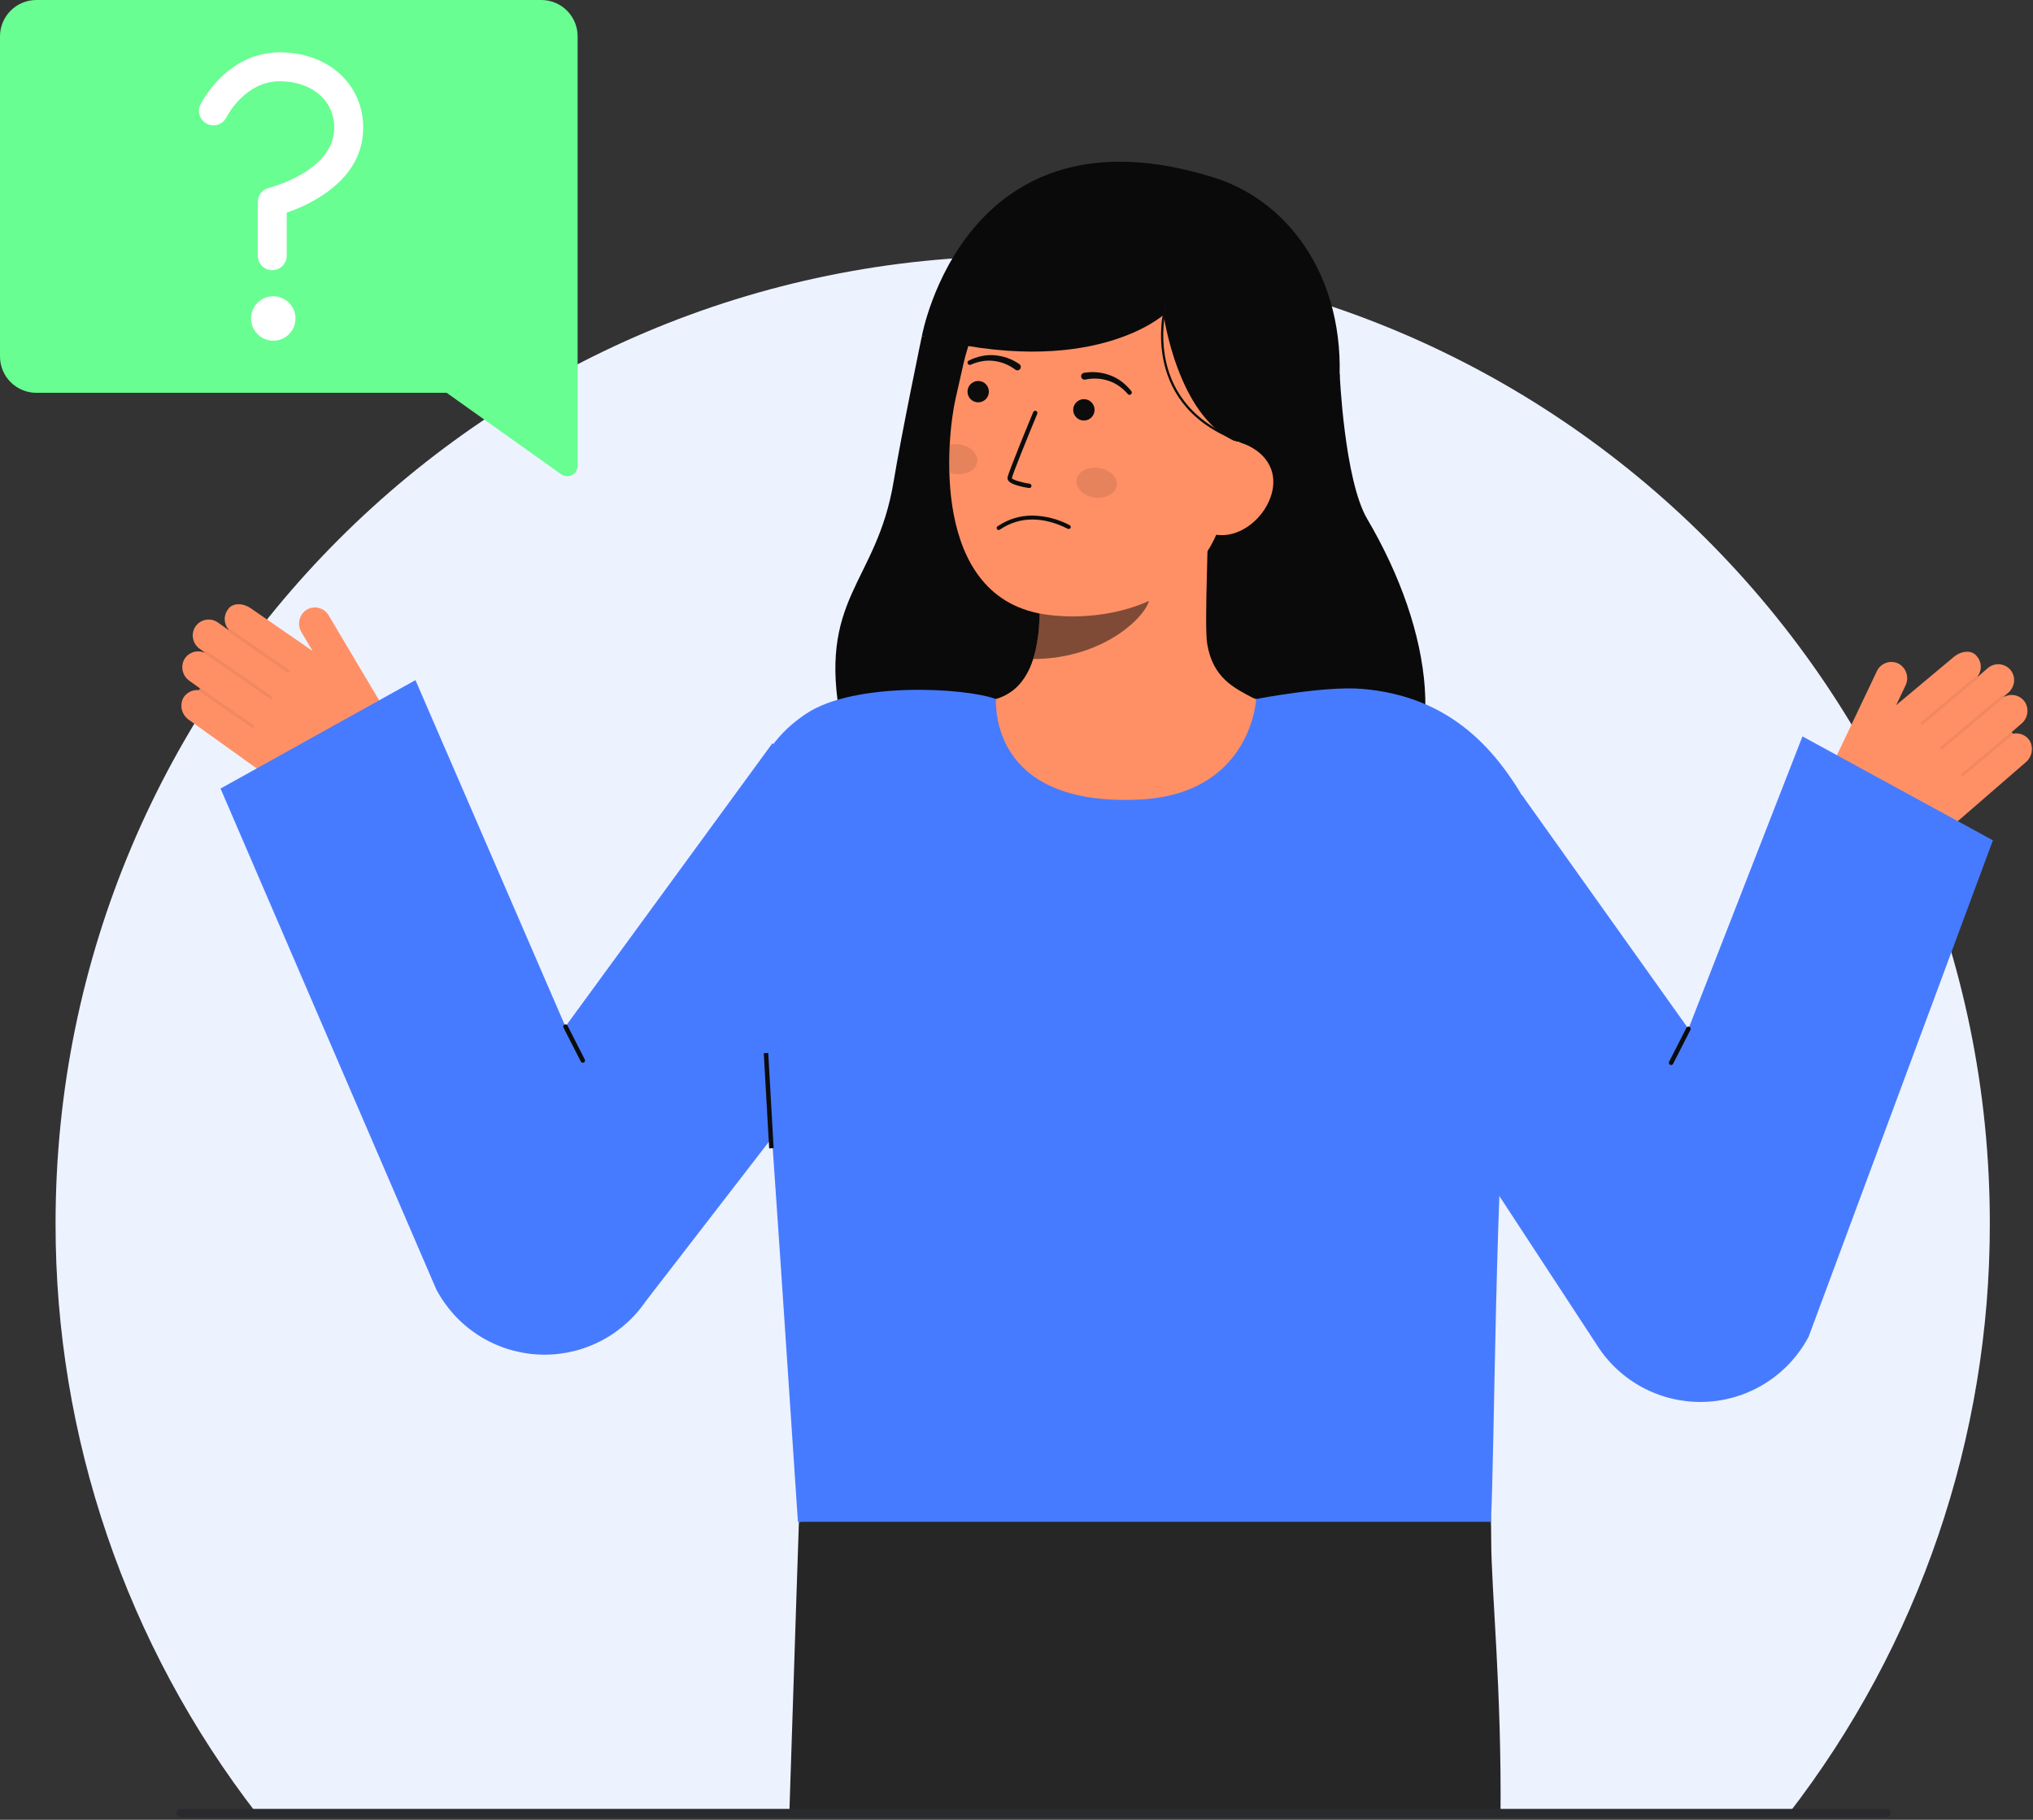 <svg width="286" height="256" viewBox="0 0 286 256" fill="none" xmlns="http://www.w3.org/2000/svg">
<rect x="0" y="0" width="286" height="256" fill="#333333" stroke="none"/>
<path d="M279.923 172.064C279.97 202.159 269.993 231.412 251.567 255.206H36.176C17.75 231.412 7.773 202.159 7.82 172.064C7.82 96.924 68.735 36.016 143.875 36.016C219.014 36.016 279.923 96.926 279.923 172.064Z" fill="white"/>
<path opacity="0.1" d="M279.923 172.064C279.97 202.159 269.993 231.412 251.567 255.206H36.176C17.75 231.412 7.773 202.159 7.82 172.064C7.82 96.924 68.735 36.016 143.875 36.016C219.014 36.016 279.923 96.926 279.923 172.064Z" fill="#477BFF"/>
<path d="M211.088 255.645H153.862L150.428 209.972L209.038 212.036C209.038 212.036 209.747 206.711 209.782 216.805C209.806 223.807 211.268 237.69 211.088 255.645Z" fill="#262626"/>
<path d="M174.671 207.348C174.618 208.435 174.559 209.529 174.488 210.616C173.576 225.766 171.481 240.822 168.221 255.645H111.026C111.771 232.454 112.391 214.085 112.391 214.085L150.428 209.972L152.709 209.722L174.671 207.348Z" fill="#262626"/>
<path d="M188.465 52.58C188.465 52.58 189.114 67.518 192.341 73.008C201.639 88.811 204.03 106.402 194.143 115.333C184.256 124.263 122.548 122.954 118.363 101.786C114.841 83.965 123.331 82.254 125.726 67.676C126.81 61.08 129.691 47.262 129.691 47.262" fill="#0A0A0A"/>
<path d="M135.666 99.46C135.772 99.446 136.954 119.063 159.744 117.353C175.522 116.171 181.147 99.432 181.509 99.432C179.807 99.07 176.943 98.544 176.187 98.141C173.703 96.806 170.629 95.418 169.828 90.593C169.367 87.812 170.15 73.586 169.909 70.773L145.69 76.178C146.029 82.121 148.398 95.895 140.096 98.335C138.715 98.737 137.227 99.106 135.666 99.46Z" fill="#FF9065"/>
<path opacity="0.52" d="M145.351 92.704C145.731 91.481 145.975 90.221 146.08 88.945C146.346 86.034 146.293 83.103 145.921 80.203C150.844 79.539 155.481 77.507 159.306 74.338C159.755 75.999 162.229 83.256 161.544 84.834C160.25 87.818 154.168 92.704 145.351 92.704Z" fill="#0C0C0C"/>
<path d="M147.52 86.504C157.045 87.652 169.484 84.119 172.339 71.466L174.914 60.05C177.769 47.398 173.437 35.642 161.525 32.953C149.612 30.265 138.393 38.514 135.539 51.168L134.399 56.222C133.304 61.076 130.528 84.46 147.52 86.504Z" fill="#FF9065"/>
<path d="M145.243 72.527C147.071 72.561 148.866 73.025 150.483 73.88C150.548 73.915 150.597 73.975 150.619 74.046C150.641 74.117 150.635 74.194 150.602 74.26C150.568 74.326 150.51 74.377 150.44 74.401C150.37 74.425 150.293 74.421 150.226 74.39C146.738 72.631 143.469 72.646 140.771 74.433C140.716 74.471 140.66 74.506 140.601 74.538C140.534 74.566 140.459 74.568 140.39 74.542C140.322 74.516 140.266 74.465 140.234 74.4C140.202 74.334 140.197 74.259 140.219 74.189C140.24 74.12 140.288 74.061 140.352 74.025C140.373 74.013 140.409 73.99 140.458 73.957C141.875 73.015 143.541 72.517 145.243 72.527Z" fill="#0C0C0C"/>
<path d="M144.778 68.653H144.754C144.264 68.579 143.779 68.477 143.301 68.35C142.586 68.153 141.646 67.818 141.739 67.176C141.844 66.445 144.99 58.843 145.348 57.978C145.363 57.94 145.385 57.905 145.414 57.875C145.442 57.845 145.477 57.822 145.514 57.805C145.552 57.789 145.593 57.781 145.634 57.78C145.675 57.78 145.716 57.788 145.754 57.804C145.792 57.82 145.827 57.843 145.856 57.872C145.885 57.902 145.907 57.937 145.923 57.975C145.938 58.013 145.945 58.054 145.944 58.095C145.943 58.137 145.934 58.177 145.918 58.215C144.576 61.452 142.42 66.772 142.349 67.265C142.438 67.487 143.627 67.867 144.844 68.043C144.923 68.055 144.994 68.097 145.042 68.159C145.091 68.222 145.113 68.301 145.105 68.38C145.097 68.459 145.058 68.532 144.998 68.583C144.937 68.635 144.859 68.661 144.78 68.656L144.778 68.653Z" fill="#0C0C0C"/>
<path d="M184.368 64.39L173.689 62.044C165.663 58.466 163.692 44.286 163.692 44.286C163.692 44.286 153.467 53.58 129.693 47.262C129.693 47.262 135.664 14.009 170.73 24.961C182.036 28.492 189.829 40.281 188.272 55.622C187.178 66.37 184.368 64.39 184.368 64.39Z" fill="#0A0A0A"/>
<path d="M170.729 75.153C174.349 75.97 178.158 72.758 178.975 69.139C179.792 65.52 177.307 62.86 173.685 62.043L171.272 64.048L167.617 74.455L170.729 75.153Z" fill="#FF9065"/>
<path d="M143.401 51.22C142.362 50.496 141.147 50.066 139.884 49.972C139.263 49.923 138.637 49.967 138.029 50.104C137.427 50.236 136.843 50.444 136.293 50.722C136.217 50.758 136.158 50.822 136.129 50.901C136.1 50.98 136.102 51.066 136.136 51.143C136.17 51.22 136.232 51.28 136.31 51.312C136.388 51.343 136.475 51.343 136.552 51.311L136.575 51.302C137.083 51.074 137.618 50.911 138.166 50.816C138.708 50.719 139.262 50.705 139.808 50.774C140.892 50.903 141.923 51.316 142.796 51.972L142.824 51.994C142.925 52.073 143.054 52.109 143.181 52.093C143.308 52.077 143.424 52.011 143.503 51.91C143.582 51.809 143.617 51.681 143.601 51.553C143.585 51.426 143.52 51.31 143.418 51.231L143.401 51.22Z" fill="#0C0C0C"/>
<path d="M152.731 53.383C153.8 53.16 154.909 53.224 155.945 53.568C156.469 53.738 156.964 53.987 157.414 54.304C157.87 54.623 158.284 54.998 158.647 55.421L158.663 55.439C158.72 55.5 158.798 55.537 158.882 55.541C158.965 55.546 159.047 55.518 159.11 55.463C159.174 55.408 159.213 55.331 159.22 55.248C159.227 55.164 159.202 55.081 159.149 55.017C158.769 54.531 158.329 54.095 157.84 53.719C157.348 53.337 156.801 53.031 156.217 52.811C155.035 52.358 153.752 52.231 152.504 52.444C152.44 52.454 152.379 52.476 152.324 52.51C152.269 52.543 152.221 52.588 152.183 52.64C152.145 52.693 152.119 52.752 152.104 52.816C152.09 52.879 152.089 52.944 152.1 53.007C152.111 53.071 152.135 53.132 152.171 53.186C152.206 53.24 152.252 53.287 152.305 53.323C152.359 53.359 152.419 53.384 152.482 53.397C152.546 53.409 152.611 53.409 152.674 53.396L152.694 53.392L152.731 53.383Z" fill="#0C0C0C"/>
<path d="M173.668 61.907L173.785 61.613C160.336 56.249 164.132 42.999 164.172 42.866L163.869 42.775C163.83 42.911 159.946 56.434 173.668 61.907Z" fill="#0C0C0C"/>
<path d="M137.612 56.6C138.443 56.6 139.116 55.927 139.116 55.096C139.116 54.265 138.443 53.592 137.612 53.592C136.782 53.592 136.108 54.265 136.108 55.096C136.108 55.927 136.782 56.6 137.612 56.6Z" fill="#0C0C0C"/>
<path d="M152.48 59.159C153.31 59.159 153.984 58.486 153.984 57.655C153.984 56.824 153.31 56.151 152.48 56.151C151.649 56.151 150.976 56.824 150.976 57.655C150.976 58.486 151.649 59.159 152.48 59.159Z" fill="#0C0C0C"/>
<path opacity="0.1" d="M157.109 68.312C157.274 67.163 156.137 66.05 154.57 65.826C153.004 65.602 151.601 66.352 151.436 67.501C151.272 68.65 152.409 69.763 153.975 69.987C155.542 70.211 156.945 69.461 157.109 68.312Z" fill="#0C0C0C"/>
<path opacity="0.1" d="M137.484 64.994C137.317 66.142 135.914 66.89 134.347 66.669C134.076 66.63 133.811 66.563 133.554 66.469C133.512 65.095 133.539 63.774 133.608 62.555C134.046 62.456 134.5 62.44 134.944 62.507C136.511 62.727 137.647 63.842 137.484 64.994Z" fill="#0C0C0C"/>
<path d="M25.714 98.308C25.924 97.893 26.257 97.553 26.669 97.335C27.08 97.118 27.549 97.033 28.01 97.093C28.006 97.066 28.009 97.037 28.018 97.011C28.027 96.984 28.043 96.961 28.064 96.942C28.084 96.922 28.109 96.909 28.136 96.902C28.164 96.894 28.192 96.894 28.219 96.9L26.663 95.784C26.197 95.466 25.863 94.989 25.721 94.443C25.579 93.897 25.64 93.318 25.892 92.813C26.158 92.323 26.595 91.948 27.121 91.762C27.646 91.576 28.222 91.592 28.737 91.807C28.733 91.785 28.748 91.764 28.751 91.741L28.112 91.283C27.674 90.981 27.355 90.537 27.207 90.026C27.059 89.515 27.092 88.969 27.301 88.48C27.438 88.176 27.641 87.906 27.895 87.69C28.149 87.474 28.448 87.317 28.77 87.23C29.092 87.144 29.429 87.13 29.757 87.189C30.085 87.249 30.396 87.38 30.667 87.575L32.143 88.632C32.147 88.623 32.143 88.613 32.149 88.605C32.155 88.597 32.171 88.594 32.179 88.585C31.84 88.204 31.64 87.719 31.613 87.21C31.586 86.7 31.733 86.197 32.029 85.782C32.728 84.661 34.334 84.89 35.289 85.574L43.975 91.574L42.422 88.96C42.11 88.457 42.001 87.855 42.116 87.274C42.231 86.694 42.561 86.178 43.041 85.832C43.296 85.662 43.582 85.546 43.883 85.49C44.183 85.434 44.492 85.44 44.79 85.508C45.089 85.575 45.37 85.703 45.617 85.882C45.865 86.062 46.073 86.291 46.229 86.553L54.707 100.826C55.702 102.5 56.004 104.496 55.55 106.39C55.097 108.284 53.922 109.926 52.277 110.968C50.369 112.176 48.143 112.787 45.886 112.722C43.628 112.657 41.441 111.92 39.606 110.604L26.488 101.202C26.051 100.878 25.738 100.415 25.597 99.89C25.457 99.364 25.498 98.807 25.714 98.308Z" fill="#FF9065"/>
<g opacity="0.25">
<path opacity="0.25" d="M40.74 94.565C40.709 94.609 40.661 94.639 40.607 94.649C40.554 94.658 40.499 94.646 40.454 94.615L32.201 88.895C32.177 88.88 32.157 88.861 32.141 88.837C32.126 88.814 32.115 88.788 32.109 88.761C32.104 88.734 32.104 88.706 32.11 88.678C32.116 88.651 32.127 88.625 32.143 88.602C32.159 88.579 32.179 88.56 32.203 88.545C32.226 88.53 32.252 88.52 32.28 88.515C32.307 88.511 32.336 88.512 32.363 88.518C32.39 88.525 32.415 88.537 32.438 88.553L40.691 94.27C40.736 94.302 40.767 94.35 40.777 94.404C40.787 94.458 40.775 94.514 40.743 94.559L40.74 94.565Z" fill="#0C0C0C"/>
</g>
<g opacity="0.25">
<path opacity="0.25" d="M38.32 98.273C38.288 98.317 38.24 98.347 38.187 98.356C38.133 98.366 38.078 98.354 38.033 98.323L28.823 91.941C28.777 91.91 28.747 91.862 28.737 91.808C28.727 91.754 28.739 91.698 28.77 91.653C28.802 91.609 28.85 91.579 28.904 91.569C28.958 91.559 29.013 91.57 29.059 91.6L38.27 97.98C38.315 98.012 38.346 98.06 38.356 98.114C38.366 98.168 38.354 98.224 38.323 98.269L38.32 98.273Z" fill="#0C0C0C"/>
</g>
<g opacity="0.25">
<path opacity="0.25" d="M35.721 102.306C35.689 102.35 35.642 102.38 35.588 102.389C35.535 102.398 35.48 102.386 35.435 102.356L28.087 97.266C28.045 97.233 28.017 97.185 28.008 97.133C28 97.08 28.012 97.026 28.043 96.982C28.073 96.938 28.119 96.907 28.172 96.897C28.224 96.886 28.278 96.895 28.324 96.924L35.671 102.014C35.717 102.045 35.748 102.093 35.757 102.148C35.767 102.202 35.755 102.258 35.724 102.303L35.721 102.306Z" fill="#0C0C0C"/>
</g>
<path d="M58.445 95.676L79.545 144.403L108.658 104.558L133.888 127.301L90.804 183.1L90.521 183.5C88.797 185.862 86.499 187.745 83.845 188.974C81.191 190.203 78.268 190.735 75.352 190.522C72.435 190.308 69.621 189.356 67.174 187.754C64.727 186.152 62.728 183.954 61.366 181.366L31.025 110.928L58.445 95.676Z" fill="#477BFF"/>
<path d="M81.987 149.502C82.041 149.502 82.094 149.488 82.142 149.462C82.189 149.435 82.228 149.397 82.257 149.351C82.285 149.305 82.301 149.252 82.303 149.198C82.305 149.144 82.293 149.09 82.268 149.042L79.828 144.26C79.788 144.188 79.722 144.134 79.643 144.109C79.565 144.085 79.48 144.093 79.406 144.13C79.333 144.167 79.277 144.232 79.251 144.31C79.224 144.388 79.229 144.473 79.264 144.547L81.705 149.33C81.731 149.382 81.772 149.425 81.822 149.456C81.871 149.486 81.929 149.502 81.987 149.502Z" fill="#0C0C0C"/>
<path d="M107.35 142.649C108.068 151.082 111.56 203.697 112.25 214.084H209.733C210.27 204.715 210.319 163.748 212.357 145.427C214.303 127.945 218.117 119.192 215.32 114.024C210.749 105.577 204.185 97.959 191.6 96.907C186.37 96.47 176.72 98.335 176.72 98.335C176.72 98.335 176.056 111.732 160.265 112.477C138.768 113.491 140.197 98.37 140.097 98.333C135.666 96.713 120.241 95.888 113.449 100.374C100.489 108.932 105.826 124.777 107.35 142.649Z" fill="#477BFF"/>
<path d="M108.076 148.123L107.445 148.159L108.205 161.551L108.836 161.515L108.076 148.123Z" fill="#0C0C0C"/>
<path d="M285.551 104.221C285.304 103.827 284.941 103.52 284.512 103.341C284.083 103.162 283.609 103.121 283.156 103.223C283.157 103.195 283.152 103.167 283.14 103.142C283.128 103.116 283.111 103.094 283.088 103.077C283.066 103.06 283.04 103.049 283.012 103.044C282.984 103.039 282.956 103.041 282.929 103.05L284.377 101.796C284.811 101.435 285.1 100.93 285.191 100.373C285.282 99.816 285.168 99.246 284.87 98.766C284.561 98.302 284.09 97.97 283.55 97.833C283.009 97.697 282.438 97.765 281.945 98.026C281.945 98.004 281.93 97.984 281.925 97.962L282.519 97.447C282.927 97.106 283.204 96.634 283.305 96.112C283.405 95.589 283.321 95.049 283.068 94.581C282.904 94.291 282.677 94.041 282.404 93.849C282.131 93.657 281.819 93.529 281.49 93.472C281.162 93.415 280.825 93.433 280.504 93.522C280.182 93.612 279.885 93.771 279.633 93.989L278.261 95.179C278.256 95.17 278.261 95.16 278.253 95.152C278.245 95.145 278.23 95.143 278.221 95.135C278.523 94.724 278.677 94.223 278.656 93.713C278.636 93.204 278.444 92.716 278.11 92.33C277.311 91.278 275.733 91.654 274.846 92.423L266.749 99.198L268.054 96.453C268.319 95.923 268.373 95.313 268.205 94.745C268.038 94.177 267.66 93.694 267.15 93.393C266.881 93.247 266.585 93.157 266.281 93.129C265.976 93.101 265.669 93.136 265.378 93.23C265.087 93.325 264.819 93.478 264.589 93.68C264.359 93.882 264.173 94.128 264.042 94.405L256.915 109.397C256.079 111.156 255.961 113.171 256.587 115.015C257.214 116.859 258.534 118.387 260.268 119.273C262.28 120.3 264.552 120.703 266.794 120.431C269.036 120.158 271.146 119.222 272.853 117.743L285.049 107.172C285.453 106.809 285.723 106.32 285.814 105.784C285.905 105.248 285.813 104.697 285.551 104.221Z" fill="#FF9065"/>
<g opacity="0.25">
<path opacity="0.25" d="M270.244 101.875C270.28 101.916 270.33 101.941 270.384 101.945C270.438 101.949 270.492 101.932 270.534 101.897L278.226 95.445C278.247 95.427 278.264 95.406 278.276 95.381C278.289 95.357 278.297 95.331 278.299 95.304C278.301 95.276 278.298 95.249 278.29 95.223C278.282 95.197 278.269 95.173 278.251 95.152C278.234 95.131 278.212 95.114 278.188 95.101C278.164 95.089 278.137 95.081 278.11 95.078C278.083 95.076 278.056 95.079 278.03 95.087C278.004 95.095 277.98 95.109 277.959 95.126L270.267 101.579C270.224 101.614 270.198 101.665 270.193 101.72C270.189 101.774 270.206 101.829 270.241 101.871L270.244 101.875Z" fill="#0C0C0C"/>
</g>
<g opacity="0.25">
<path opacity="0.25" d="M272.996 105.344C273.032 105.385 273.082 105.41 273.137 105.414C273.191 105.418 273.244 105.401 273.286 105.366L281.869 98.165C281.911 98.13 281.937 98.079 281.942 98.024C281.947 97.969 281.93 97.915 281.895 97.872C281.858 97.832 281.808 97.807 281.753 97.802C281.699 97.797 281.645 97.813 281.602 97.847L273.019 105.048C272.977 105.083 272.95 105.134 272.945 105.189C272.941 105.244 272.958 105.299 272.993 105.341L272.996 105.344Z" fill="#0C0C0C"/>
</g>
<g opacity="0.25">
<path opacity="0.25" d="M275.956 109.122C275.991 109.163 276.042 109.188 276.096 109.192C276.15 109.196 276.203 109.179 276.245 109.144L283.093 103.398C283.135 103.363 283.161 103.312 283.166 103.257C283.171 103.202 283.154 103.148 283.118 103.105C283.083 103.063 283.032 103.037 282.977 103.032C282.922 103.027 282.868 103.044 282.826 103.08L275.978 108.824C275.936 108.859 275.909 108.91 275.905 108.965C275.9 109.02 275.917 109.074 275.953 109.116L275.956 109.122Z" fill="#0C0C0C"/>
</g>
<path d="M253.568 103.592L237.528 144.728L214.107 111.843L188.881 134.587L225.007 189.752L225.29 190.152C227.014 192.514 229.312 194.397 231.966 195.626C234.62 196.855 237.543 197.387 240.459 197.174C243.376 196.96 246.19 196.008 248.637 194.406C251.084 192.804 253.083 190.606 254.445 188.018L280.359 118.213L253.568 103.592Z" fill="#477BFF"/>
<path d="M235.087 149.827C235.033 149.827 234.979 149.813 234.932 149.787C234.885 149.76 234.845 149.722 234.817 149.676C234.789 149.63 234.773 149.577 234.771 149.523C234.769 149.469 234.78 149.415 234.805 149.367L237.246 144.585C237.284 144.511 237.351 144.456 237.43 144.431C237.509 144.405 237.595 144.413 237.67 144.45C237.744 144.488 237.8 144.554 237.826 144.633C237.852 144.712 237.846 144.798 237.809 144.873L235.368 149.655C235.342 149.707 235.302 149.75 235.252 149.781C235.202 149.811 235.145 149.827 235.087 149.827Z" fill="#0C0C0C"/>
<path d="M265.414 255.642H25.391C25.237 255.637 25.091 255.573 24.984 255.463C24.877 255.352 24.817 255.204 24.817 255.051C24.817 254.897 24.877 254.749 24.984 254.639C25.091 254.528 25.237 254.464 25.391 254.46H265.414C265.567 254.464 265.713 254.528 265.821 254.639C265.928 254.749 265.988 254.897 265.988 255.051C265.988 255.204 265.928 255.352 265.821 255.463C265.713 255.573 265.567 255.637 265.414 255.642Z" fill="#292A2E"/>
<path d="M81.262 65.508V5.113C81.262 3.757 80.723 2.457 79.765 1.498C78.807 0.539 77.507 0.001 76.151 0L5.113 0C3.757 0 2.456 0.539 1.497 1.497C0.539 2.456 0 3.757 0 5.113L0 50.146C0 51.502 0.539 52.802 1.497 53.761C2.456 54.719 3.757 55.258 5.113 55.258H62.836L78.935 66.708C79.156 66.865 79.415 66.958 79.684 66.977C79.954 66.996 80.224 66.941 80.464 66.817C80.705 66.693 80.906 66.505 81.047 66.275C81.188 66.044 81.262 65.778 81.262 65.508Z" fill="#68FE92"/>
<path d="M38.444 47.931C40.172 47.931 41.573 46.531 41.573 44.803C41.573 43.075 40.172 41.674 38.444 41.674C36.716 41.674 35.316 43.075 35.316 44.803C35.316 46.531 36.716 47.931 38.444 47.931Z" fill="white"/>
<path d="M38.299 38.012C37.758 38.012 37.24 37.797 36.859 37.415C36.477 37.033 36.262 36.515 36.262 35.975V28.41C36.262 27.953 36.416 27.509 36.699 27.15C36.981 26.791 37.377 26.537 37.821 26.43C37.91 26.408 47.021 24.102 47.021 17.97C47.021 14.123 43.867 11.433 39.351 11.433C34.46 11.433 31.946 16.324 31.842 16.53C31.597 17.006 31.176 17.367 30.668 17.534C30.16 17.702 29.606 17.663 29.127 17.425C28.647 17.188 28.28 16.772 28.105 16.267C27.93 15.761 27.961 15.207 28.19 14.724C28.34 14.425 31.9 7.36 39.351 7.36C46.155 7.36 51.094 11.821 51.094 17.968C51.094 25.376 43.659 28.769 40.336 29.916V35.975C40.336 36.515 40.121 37.033 39.739 37.415C39.357 37.797 38.839 38.012 38.299 38.012Z" fill="white"/>
</svg>
